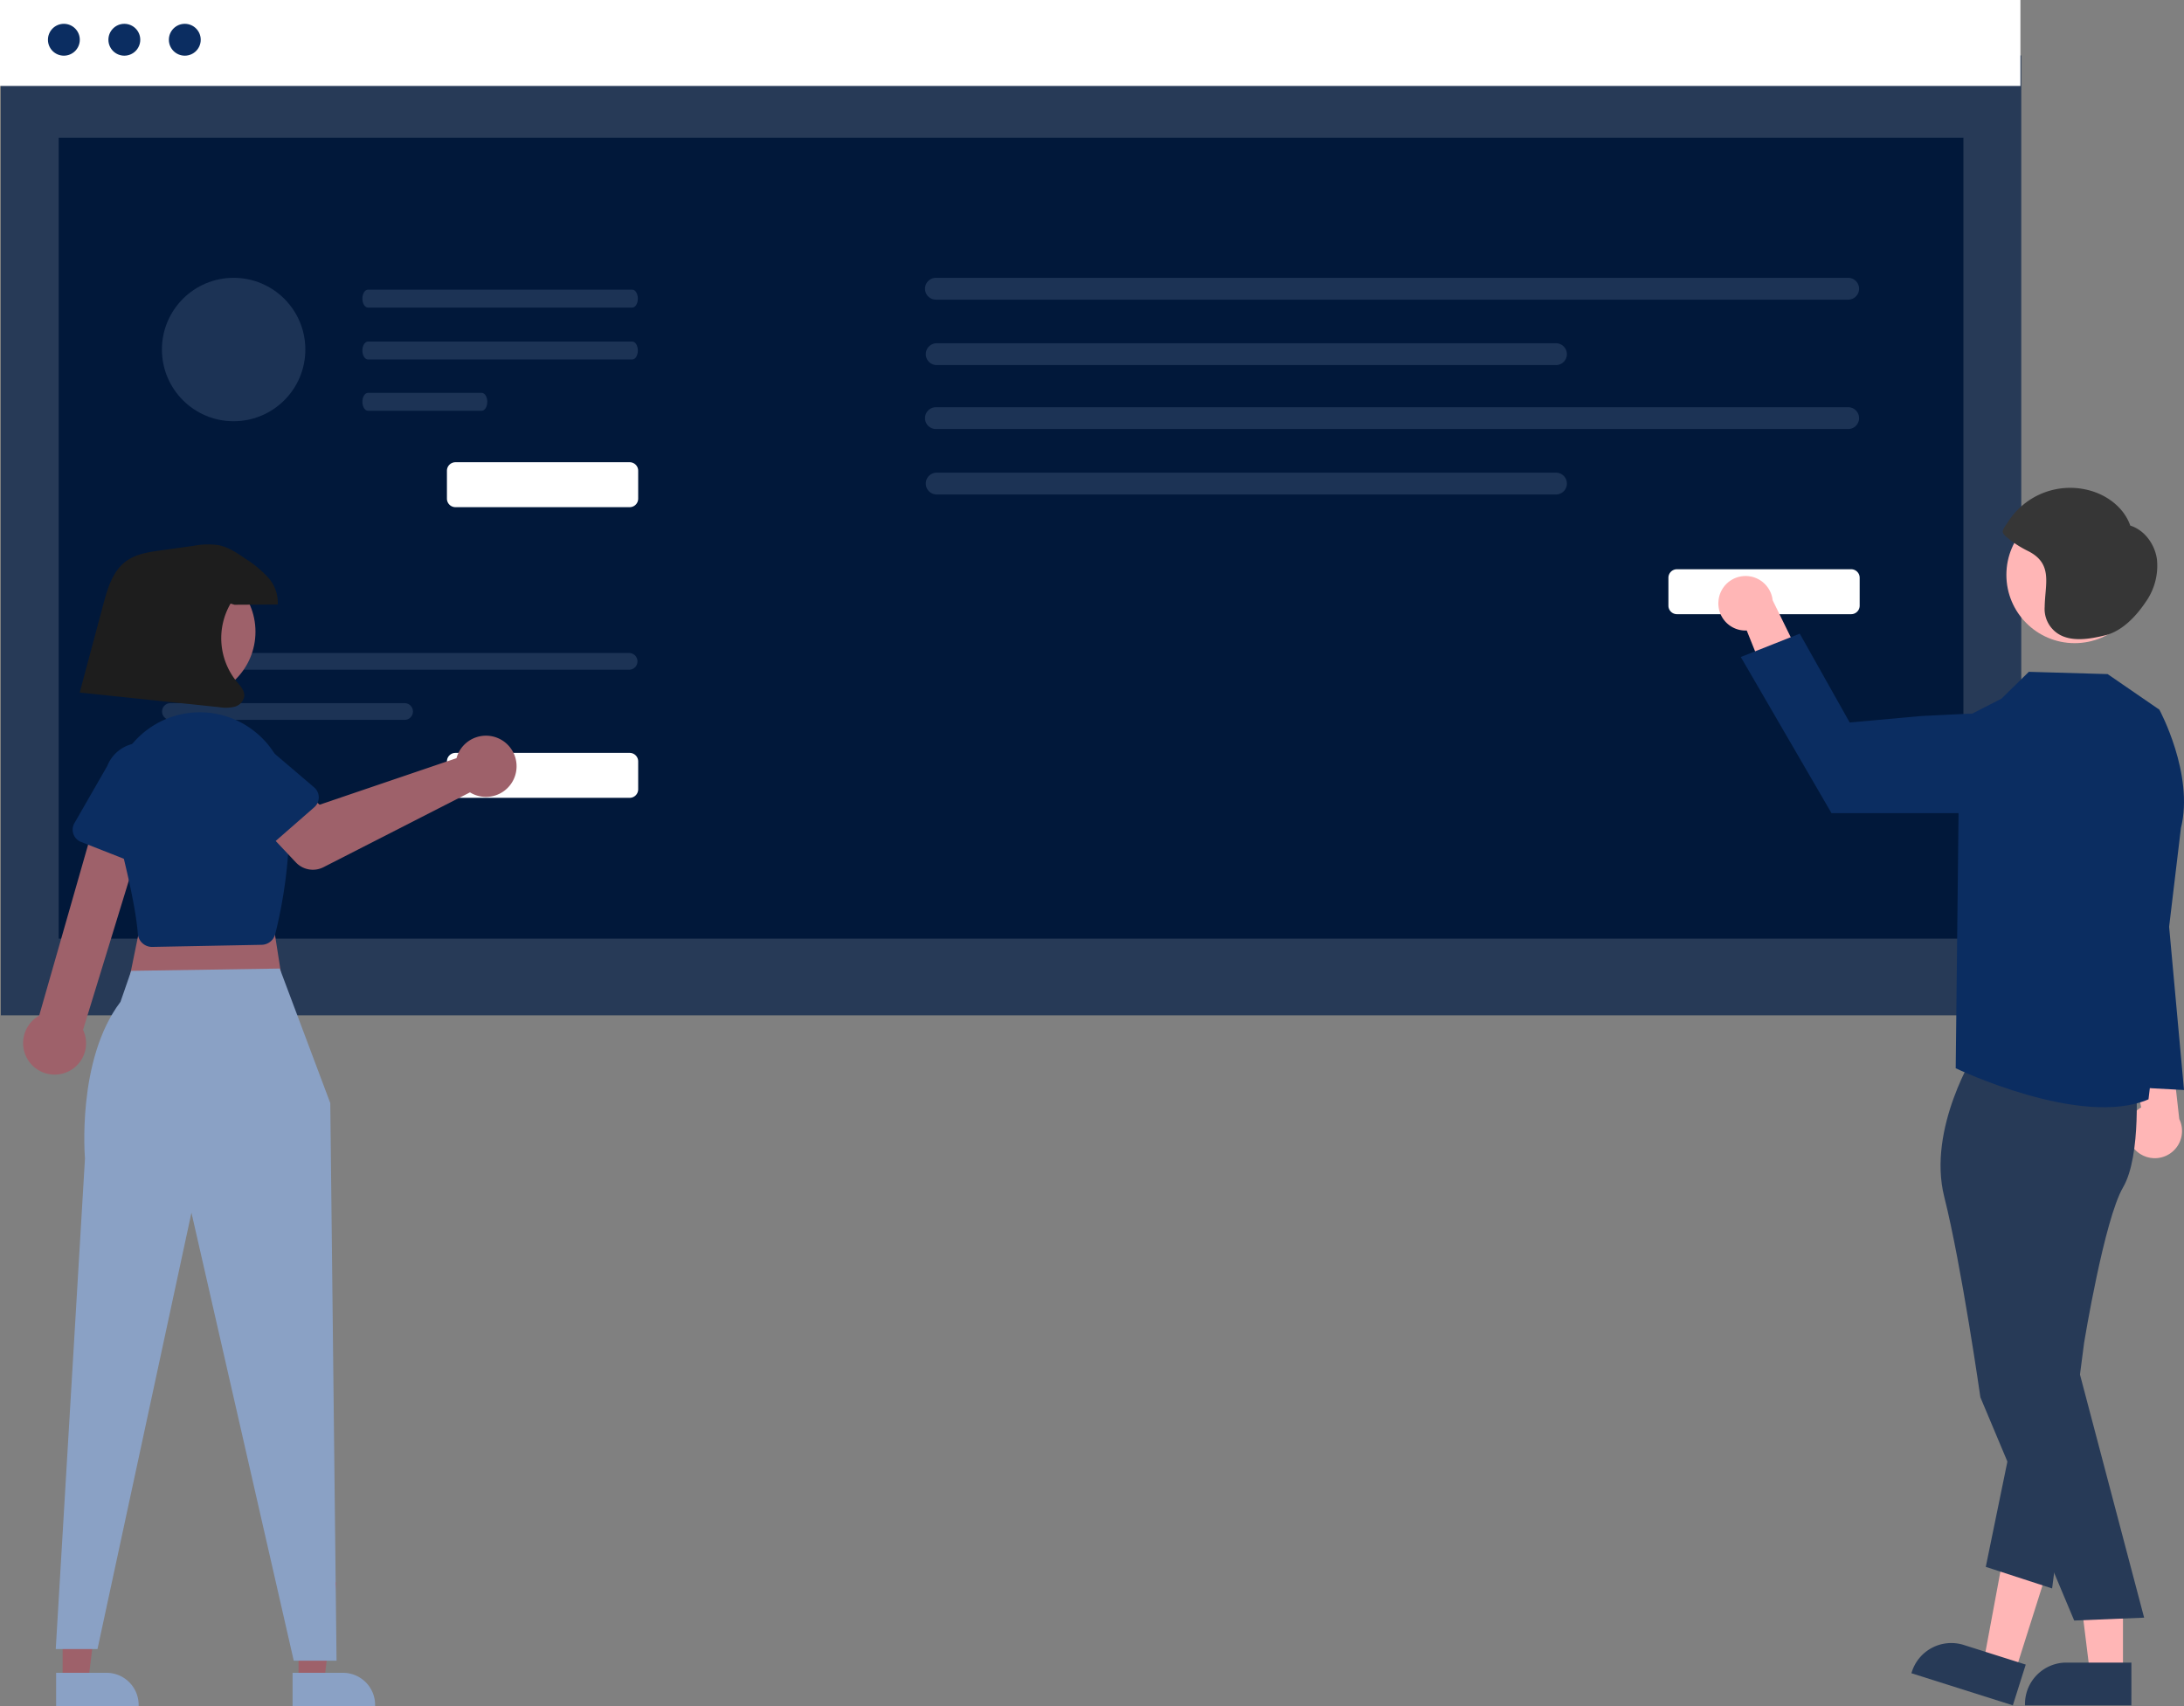 <svg xmlns="http://www.w3.org/2000/svg" width="610" height="476.525" viewBox="0 0 610 476.525">
  <rect x="0" y="0" width="610" height="476.525" fill="#808080" stroke="none"/>
  <g id="Instapage" transform="translate(-38.096)">
    <path id="Path_5169" data-name="Path 5169" d="M966.128,545.908a7.56,7.56,0,0,1,2.051-11.409l-4.948-26.405L976.1,513.5l2.726,24.246a7.6,7.6,0,0,1-12.7,8.161Z" transform="translate(-332.05 -225.165)" fill="#ffb6b6"/>
    <rect id="Rectangle_62" data-name="Rectangle 62" width="564.31" height="268.127" transform="translate(38.337 15.491)" fill="#273a57"/>
    <rect id="Rectangle_75" data-name="Rectangle 75" width="531.995" height="223.706" transform="translate(54.495 38.484)" fill="#01183a"/>
    <rect id="Rectangle_80" data-name="Rectangle 80" width="564.31" height="24.005" transform="translate(38.096)" fill="#fff"/>
    <circle id="Ellipse_90" data-name="Ellipse 90" cx="4.449" cy="4.449" r="4.449" transform="translate(51.486 6.654)" fill="#0b2d61"/>
    <circle id="Ellipse_91" data-name="Ellipse 91" cx="4.449" cy="4.449" r="4.449" transform="translate(68.374 6.654)" fill="#0b2d61"/>
    <circle id="Ellipse_92" data-name="Ellipse 92" cx="4.449" cy="4.449" r="4.449" transform="translate(85.262 6.654)" fill="#0b2d61"/>
    <path id="Path_142" data-name="Path 142" d="M236.963,374.365a2.335,2.335,0,1,0,0,4.669h128.11a2.335,2.335,0,1,0,0-4.669Z" transform="translate(-151.312 -191.965)" fill="#8aa1c5" opacity="0.2"/>
    <path id="Path_143" data-name="Path 143" d="M236.963,393a2.335,2.335,0,0,0,0,4.669h65.4a2.335,2.335,0,1,0,0-4.669Z" transform="translate(-151.312 -196.591)" fill="#8aa1c5" opacity="0.2"/>
    <path id="Path_154" data-name="Path 154" d="M391.5,424.037H342.838a2.38,2.38,0,0,1-2.377-2.377v-7.8a2.38,2.38,0,0,1,2.377-2.377H391.5a2.38,2.38,0,0,1,2.377,2.377v7.8A2.38,2.38,0,0,1,391.5,424.037Z" transform="translate(-177.534 -201.181)" fill="#fff"/>
    <path id="Path_154-2" data-name="Path 154" d="M391.5,316.037H342.838a2.38,2.38,0,0,1-2.377-2.377v-7.8a2.38,2.38,0,0,1,2.377-2.377H391.5a2.38,2.38,0,0,1,2.377,2.377v7.8A2.38,2.38,0,0,1,391.5,316.037Z" transform="translate(-177.534 -174.369)" fill="#fff"/>
    <path id="Path_142-2" data-name="Path 142" d="M521.444,234.962a3.046,3.046,0,1,0,0,6.093H776.235a3.046,3.046,0,0,0,0-6.093Z" transform="translate(-221.939 -157.354)" fill="#8aa1c5" opacity="0.2"/>
    <path id="Path_143-2" data-name="Path 143" d="M521.444,259.277a3.046,3.046,0,1,0,0,6.093H694.412a3.046,3.046,0,0,0,0-6.093Z" transform="translate(-221.724 -163.395)" fill="#8aa1c5" opacity="0.2"/>
    <path id="Path_142-3" data-name="Path 142" d="M521.444,283.042a3.046,3.046,0,1,0,0,6.093H776.235a3.046,3.046,0,0,0,0-6.093Z" transform="translate(-221.939 -169.294)" fill="#8aa1c5" opacity="0.2"/>
    <path id="Path_143-3" data-name="Path 143" d="M521.444,307.358a3.046,3.046,0,1,0,0,6.093H694.412a3.046,3.046,0,0,0,0-6.093Z" transform="translate(-221.724 -175.331)" fill="#8aa1c5" opacity="0.2"/>
    <path id="Path_154-3" data-name="Path 154" d="M845.5,355.8H796.838a2.38,2.38,0,0,1-2.378-2.377v-7.8a2.38,2.38,0,0,1,2.377-2.377H845.5a2.38,2.38,0,0,1,2.378,2.377v7.8A2.38,2.38,0,0,1,845.5,355.8Z" transform="translate(-290.368 -184.241)" fill="#fff"/>
    <path id="Path_155" data-name="Path 155" d="M310.611,239.351c-.865,0-1.564,1.126-1.562,2.508s.7,2.5,1.562,2.5h73.811c.865,0,1.564-1.126,1.562-2.508s-.7-2.5-1.562-2.5Z" transform="translate(-169.734 -158.443)" fill="#8aa1c5" opacity="0.2"/>
    <path id="Path_156" data-name="Path 156" d="M310.611,258.643c-.865,0-1.564,1.126-1.562,2.508s.7,2.5,1.562,2.5h73.811c.865,0,1.564-1.126,1.562-2.508s-.7-2.5-1.562-2.5Z" transform="translate(-169.734 -163.237)" fill="#8aa1c5" opacity="0.2"/>
    <path id="Path_157" data-name="Path 157" d="M310.611,277.7c-.865,0-1.564,1.126-1.562,2.508s.7,2.5,1.562,2.5h31.761c.865,0,1.564-1.126,1.563-2.508s-.7-2.5-1.562-2.5Z" transform="translate(-169.736 -167.969)" fill="#8aa1c5" opacity="0.2"/>
    <circle id="Ellipse_557" data-name="Ellipse 557" cx="20.029" cy="20.029" r="20.029" transform="translate(83.321 77.603)" fill="#8aa1c5" opacity="0.2"/>
    <path id="Path_5170" data-name="Path 5170" d="M812.914,352.467a7.56,7.56,0,0,0,7.859,8.521l10.01,24.931,7.951-11.475L828.01,352.529a7.6,7.6,0,0,0-15.1-.062Z" transform="translate(-294.809 -184.873)" fill="#ffb6b6"/>
    <path id="Path_5171" data-name="Path 5171" d="M844.906,610.028H835.69l-4.385-35.551h13.6Z" transform="translate(-213.855 -142.614)" fill="#ffb6b6"/>
    <path id="Path_5172" data-name="Path 5172" d="M956.374,761.438H926.655v-.376a11.568,11.568,0,0,1,11.567-11.568h18.153Z" transform="translate(-322.972 -285.089)" fill="#273a57"/>
    <path id="Path_5173" data-name="Path 5173" d="M806.378,608.831l-8.787-2.782,6.549-35.216,12.969,4.106Z" transform="translate(-205.487 -141.709)" fill="#ffb6b6"/>
    <path id="Path_5174" data-name="Path 5174" d="M912.982,759.634l-28.333-8.97.114-.358a11.568,11.568,0,0,1,14.519-7.537h0l17.3,5.479Z" transform="translate(-312.691 -283.285)" fill="#273a57"/>
    <path id="Path_5175" data-name="Path 5175" d="M905.16,522.233s-13.675,21.473-8.843,40.638,10.095,56,10.095,56l26.2,62.356,19.532-.8-19.4-73.52.767-49.157S947,534.263,944.372,526.95,905.16,522.233,905.16,522.233Z" transform="translate(-315.185 -228.57)" fill="#273a57"/>
    <path id="Path_5176" data-name="Path 5176" d="M954.009,532.218s1.682,21.3-3.58,30.323S939.559,605.9,939.559,605.9l-8.945,68.673-18.527-6.029,15.8-76.94L940.3,531.081Z" transform="translate(-319.356 -230.877)" fill="#273a57"/>
    <path id="Path_5177" data-name="Path 5177" d="M957.8,391.936,943.349,382l-22-.639-7.66,7.51L902,394.841,900.918,492.1s35.007,16.78,53.841,8.68l9.06-75.761C967.578,409.979,957.8,391.936,957.8,391.936Z" transform="translate(-316.584 -193.706)" fill="#0b2d61"/>
    <path id="Path_5178" data-name="Path 5178" d="M885.17,417.31H846.612L821.28,373.7l16.472-6.525L851.7,392l20.191-1.827,12.607-.61a13.884,13.884,0,0,1,14.451,15.56h0A13.9,13.9,0,0,1,885.17,417.31Z" transform="translate(-296.975 -190.183)" fill="#0b2d61"/>
    <circle id="Ellipse_558" data-name="Ellipse 558" cx="19.073" cy="19.073" r="19.073" transform="translate(598.488 141.506)" fill="#ffb6b6"/>
    <path id="Path_5179" data-name="Path 5179" d="M961.461,332.971c-.586-4.187-3.422-8.163-7.455-9.432-1.6-4.653-5.846-8.078-10.535-9.571a20.578,20.578,0,0,0-23.657,8.628c-.359.564-1.462,1.95-1.431,2.623.039.855,1.347,1.738,2,2.277a29.4,29.4,0,0,0,5.24,3.234c6.858,3.556,4.575,9.144,4.482,15.476a8.249,8.249,0,0,0,3.606,7.462c3.787,2.537,9.206,1.527,13.327.509,4.675-1.155,8.563-5.263,11.229-9.223A17.528,17.528,0,0,0,961.461,332.971Z" transform="translate(-320.919 -176.73)" fill="#363636"/>
    <path id="Path_5180" data-name="Path 5180" d="M856.775,296.725l7.422,81.406-23.845-1.279Z" transform="translate(-216.1 -73.665)" fill="#0b2d61"/>
    <path id="Path_5182" data-name="Path 5182" d="M84.089,615.562h7.149l3.4-27.575H84.087Z" transform="translate(-28.496 -145.967)" fill="#9e616a"/>
    <path id="Path_5183" data-name="Path 5183" d="M195.326,753.293h14.079a8.973,8.973,0,0,1,8.972,8.972v.292H195.326Z" transform="translate(-141.557 -286.031)" fill="#8aa1c5"/>
    <path id="Path_5184" data-name="Path 5184" d="M171.738,615.562h7.149l3.4-27.575H171.736Z" transform="translate(-50.252 -145.967)" fill="#9e616a"/>
    <path id="Path_5185" data-name="Path 5185" d="M282.974,753.293h14.08a8.973,8.973,0,0,1,8.972,8.972v.292H282.974Z" transform="translate(-163.16 -286.032)" fill="#8aa1c5"/>
    <path id="Path_5186" data-name="Path 5186" d="M147.165,330l4.665,29.739-44.317.583,5.831-28.573Z" transform="translate(-34.311 -81.922)" fill="#9e616a"/>
    <path id="Path_5187" data-name="Path 5187" d="M257.756,491.627l14.115,37.584,1.749,155.756H261.667L233.093,559.826,206.852,681.7H195.19l8.164-137.036s-2.407-27.5,9.913-43.735l3-8.664Z" transform="translate(-141.524 -221.084)" fill="#8aa1c5"/>
    <path id="Path_5188" data-name="Path 5188" d="M194.192,505.374a8.748,8.748,0,0,0,5.605-12.187l18.854-61.467-13.867-2.749-17.243,60.25a8.8,8.8,0,0,0,6.652,16.153Z" transform="translate(-138.505 -205.523)" fill="#9e616a"/>
    <path id="Path_5189" data-name="Path 5189" d="M227.249,461.938a3.974,3.974,0,0,1-.771-.076h0a3.985,3.985,0,0,1-3.192-3.611c-.438-6-2.611-16.449-6.456-31.053a24.577,24.577,0,0,1,38.808-25.664,24.26,24.26,0,0,1,9.36,16.59c1.911,16.831-1.692,33.729-3.33,40.214a3.994,3.994,0,0,1-3.786,3.009l-30.549.59Z" transform="translate(-146.696 -197.438)" fill="#0b2d61"/>
    <path id="Path_5190" data-name="Path 5190" d="M325.57,410.1a8.576,8.576,0,0,0-.451,1.272L286.88,424.367l-7.389-6.455-11.2,9.878,11.97,12.7a6.515,6.515,0,0,0,7.7,1.333l40.918-20.9a8.548,8.548,0,1,0-3.314-10.82Z" transform="translate(-159.518 -199.592)" fill="#9e616a"/>
    <path id="Path_5191" data-name="Path 5191" d="M280.713,424.751l-13.94,12.175a3.665,3.665,0,0,1-5.494-.78l-9.971-15.526a10.177,10.177,0,1,1,15.37-13.345l14,11.927a3.665,3.665,0,0,1,.034,5.549Z" transform="translate(-154.834 -199.266)" fill="#0b2d61"/>
    <path id="Path_5192" data-name="Path 5192" d="M221.027,442.192,203.8,435.424a3.665,3.665,0,0,1-1.838-5.236l9.191-16a10.177,10.177,0,1,1,18.923,7.5l-4.14,17.921a3.665,3.665,0,0,1-4.91,2.585Z" transform="translate(-143.084 -200.256)" fill="#0b2d61"/>
    <circle id="Ellipse_559" data-name="Ellipse 559" cx="18.738" cy="18.738" r="18.738" transform="translate(71.975 157.72)" fill="#9e616a"/>
    <path id="Path_5194" data-name="Path 5194" d="M247.334,350.87,259.4,350.8a10.4,10.4,0,0,0-2.71-7.571,30.868,30.868,0,0,0-6.35-5.249c-2.306-1.583-4.7-3.2-7.436-3.754a20.922,20.922,0,0,0-6.994.181l-9.236,1.284c-3.379.47-6.915,1-9.66,3.028-3.712,2.741-5.132,7.543-6.325,12l-6.6,24.671,39,4.09a10.722,10.722,0,0,0,4.25-.123,3.653,3.653,0,0,0,2.718-2.971c.112-1.59-1.149-2.892-2.174-4.114a19.218,19.218,0,0,1-1.657-21.731Z" transform="translate(-143.731 -181.944)" fill="#1d1d1d"/>
  </g>
</svg>
